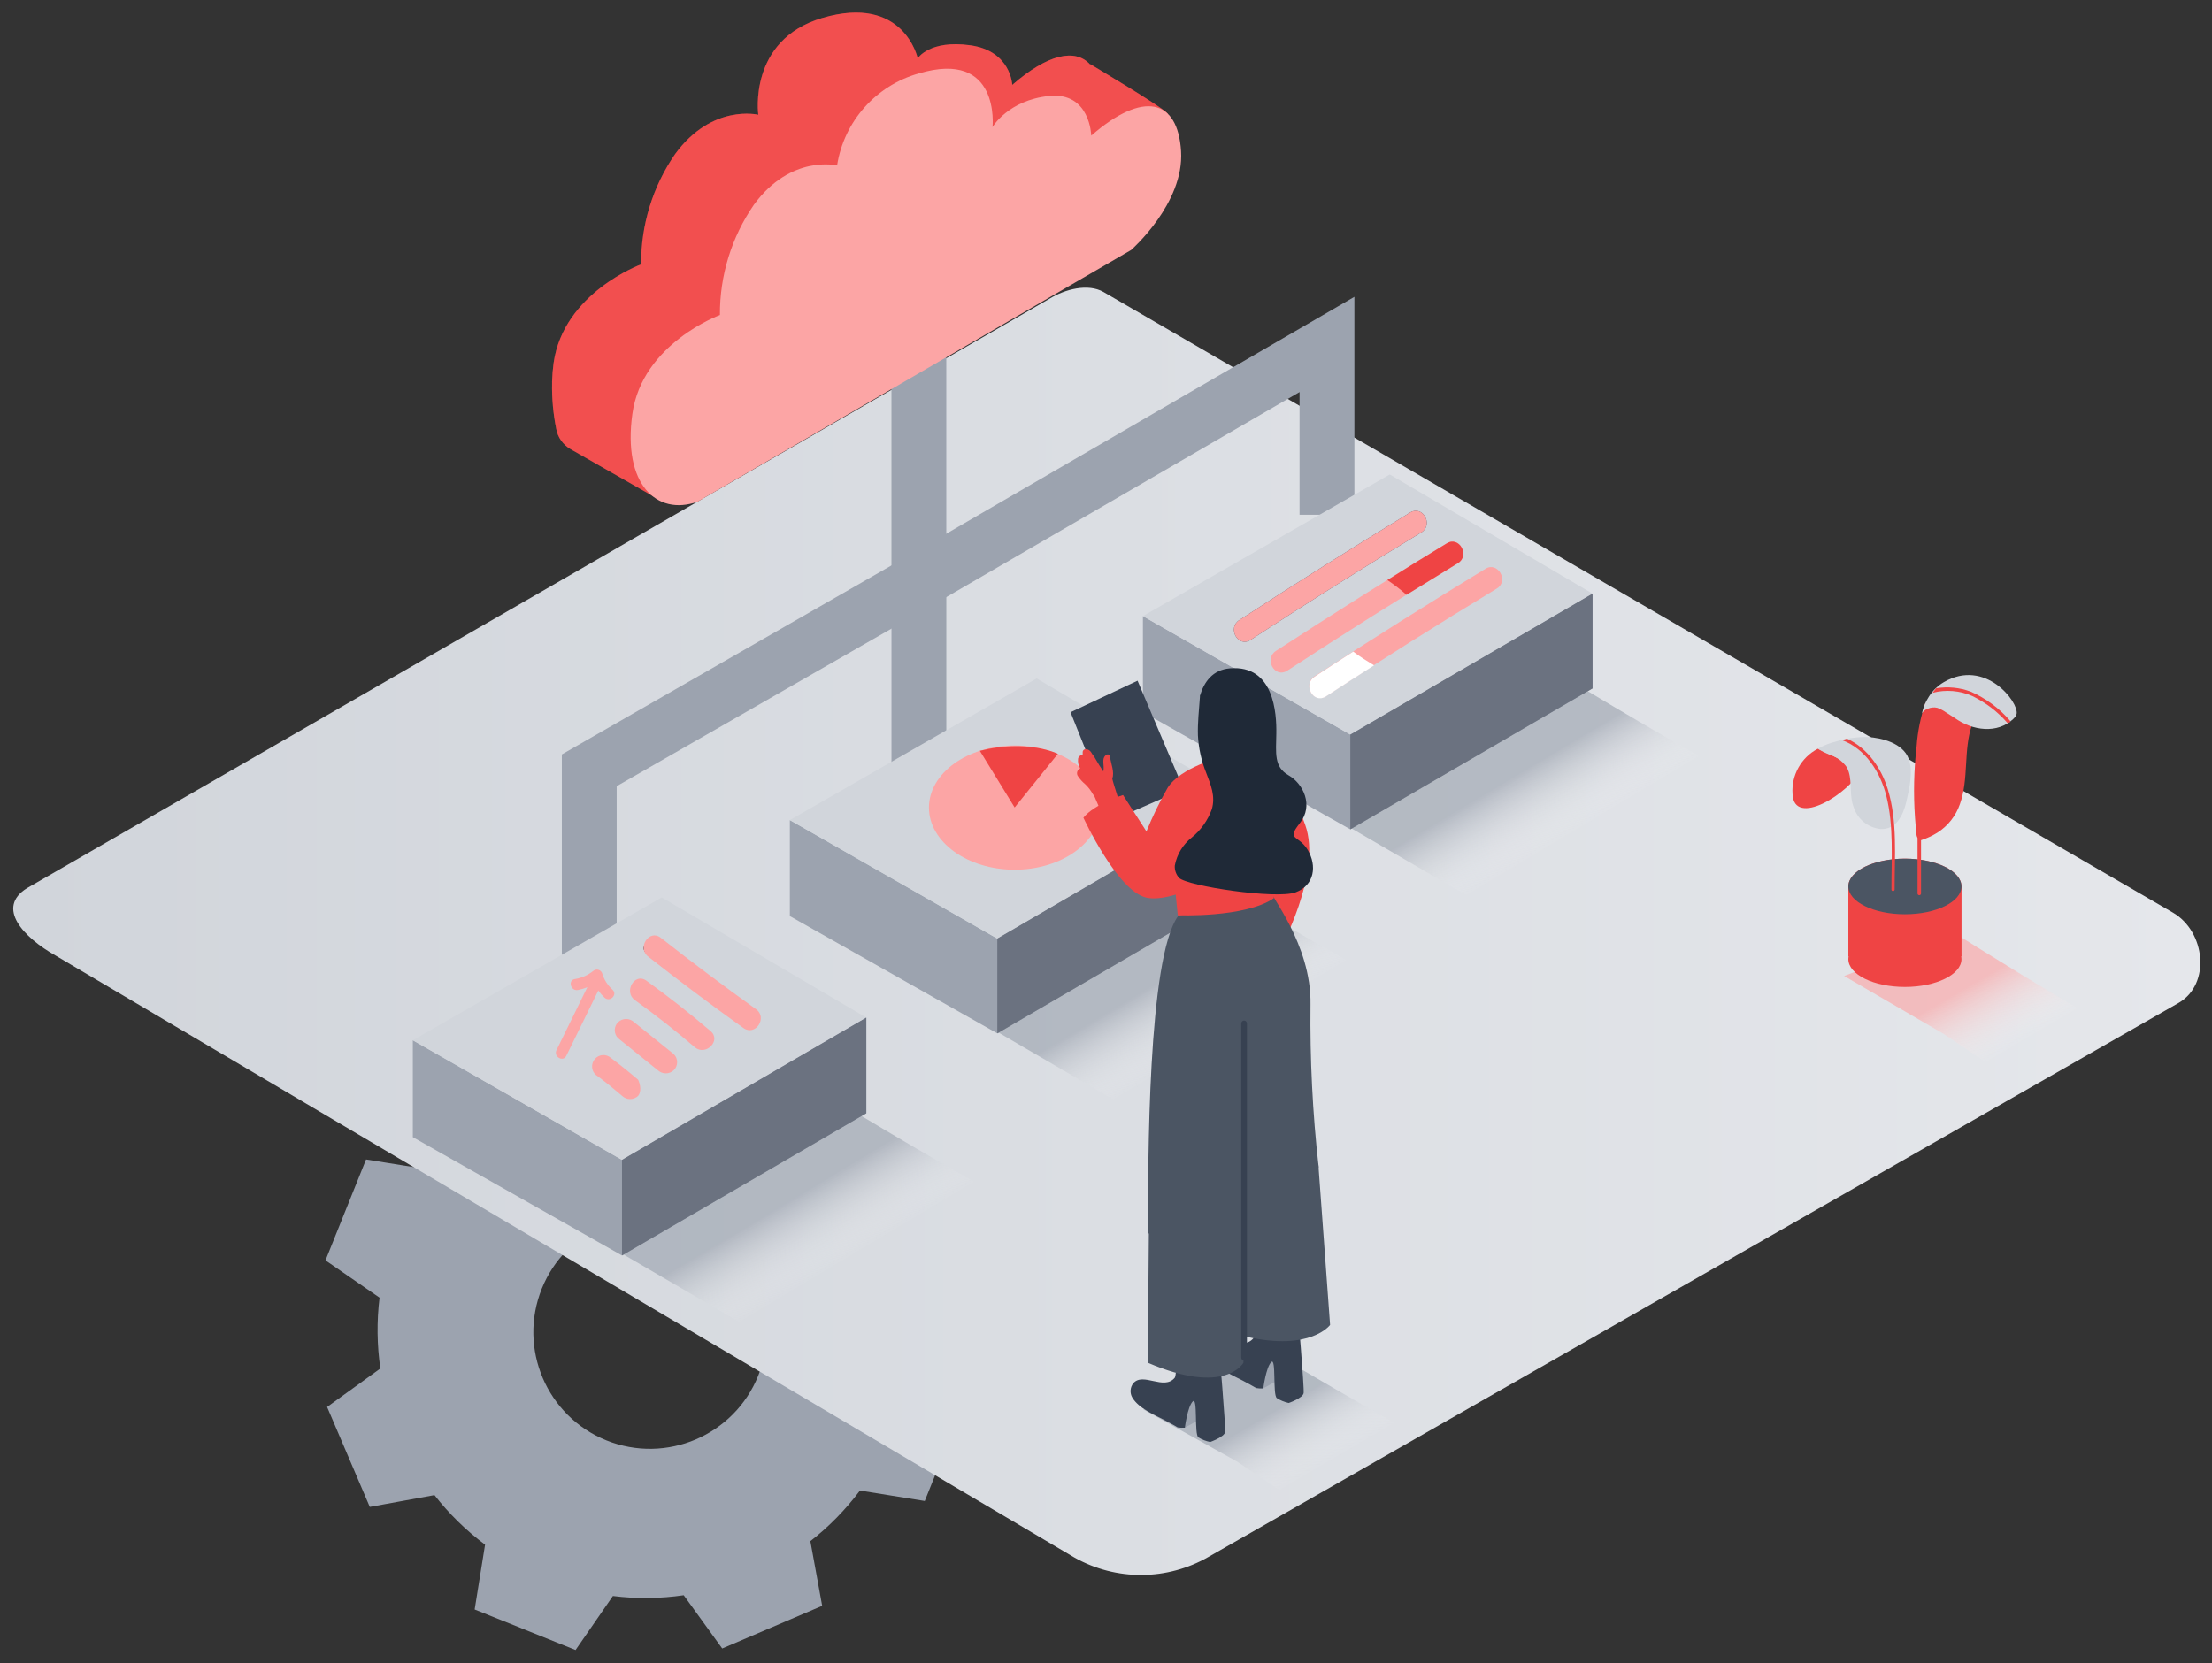 <svg width="121" height="91" viewBox="0 0 121 91" fill="none" xmlns="http://www.w3.org/2000/svg">
<rect x="0" y="0" width="121" height="91" fill="#333333" stroke="none"/>
<path fill-rule="evenodd" clip-rule="evenodd" d="M44.079 61.054C45.13 61.841 46.061 62.755 46.847 63.766L50.381 63.12L52.716 68.588L49.803 70.694C49.988 71.965 50.008 73.265 49.848 74.569L52.804 76.61L50.586 82.126L47.04 81.556C46.253 82.607 45.339 83.538 44.328 84.324L44.974 87.862L39.506 90.197L37.401 87.284C36.129 87.469 34.829 87.489 33.526 87.325L31.484 90.281L25.964 88.063L26.534 84.517C25.483 83.731 24.552 82.816 23.766 81.805L20.228 82.451L17.893 76.983L20.806 74.877C20.621 73.606 20.601 72.306 20.762 71.002L17.805 68.961L20.023 63.441L23.569 64.011C24.356 62.96 25.27 62.029 26.281 61.243L25.635 57.705L31.103 55.37L33.209 58.283C34.48 58.098 35.78 58.078 37.084 58.239L39.125 55.282L44.645 57.501L44.079 61.054ZM37.934 66.971C34.665 65.659 30.95 67.244 29.635 70.513C28.323 73.782 29.907 77.497 33.176 78.813C36.446 80.124 40.16 78.54 41.476 75.271C42.788 71.997 41.203 68.283 37.934 66.971Z" fill="#9CA3AF"/>
<path d="M58.769 85.219L3.051 52.291C1.276 51.292 -0.245 49.658 1.484 48.592L57.406 16.348C58.246 15.826 59.52 15.487 60.372 15.982L118.864 49.936C120.638 50.965 120.956 53.843 119.175 54.875L66.124 85.176C63.851 86.493 61.056 86.508 58.769 85.219Z" fill="url(#paint0_linear_162_5862)"/>
<path opacity="0.63" d="M70.846 82.094C73.739 80.185 74.634 80.384 77.325 78.407C75.621 77.522 70.657 74.635 69.606 73.978L62.538 77.115L67.639 79.953C67.673 79.962 70.801 82.094 70.846 82.094Z" fill="url(#paint1_linear_162_5862)"/>
<path d="M50.264 18.847V31.807L32.233 42.147V53.534" stroke="#9CA3AF" stroke-width="3" stroke-miterlimit="10"/>
<path opacity="0.1" d="M63.858 6.207C63.577 5.847 59.633 3.51 59.633 3.51V3.531C58.824 2.636 57.324 2.948 55.372 4.646C55.372 4.646 55.305 2.786 53.072 2.478C50.839 2.169 50.201 3.192 50.201 3.192C50.201 3.192 49.446 -0.339 44.971 0.987C40.903 2.194 41.48 6.281 41.48 6.281C41.48 6.281 38.954 5.66 36.932 8.428C35.707 10.2 35.056 12.31 35.072 14.464C35.072 14.464 30.82 16.015 30.282 19.867C30.236 20.2 30.209 20.539 30.2 20.875V20.973C30.184 21.807 30.261 22.638 30.423 23.453C30.505 23.927 30.795 24.339 31.214 24.577L35.722 27.149C35.863 26.028 35.704 24.892 35.264 23.85L57.587 10.896C57.587 10.896 59.294 9.396 60.012 7.405L61.729 6.962C61.722 6.971 64.139 6.565 63.858 6.207Z" fill="#EF4444"/>
<path opacity="0.1" d="M63.858 6.207C63.577 5.847 59.633 3.51 59.633 3.51V3.531C58.824 2.636 57.324 2.948 55.372 4.646C55.372 4.646 55.305 2.786 53.072 2.478C50.839 2.169 50.201 3.192 50.201 3.192C50.201 3.192 49.446 -0.339 44.971 0.987C40.903 2.194 41.48 6.281 41.48 6.281C41.48 6.281 38.954 5.66 36.932 8.428C35.707 10.2 35.056 12.31 35.072 14.464C35.072 14.464 30.82 16.015 30.282 19.867C30.236 20.2 30.209 20.539 30.2 20.875V20.973C30.184 21.807 30.261 22.638 30.423 23.453C30.505 23.927 30.795 24.339 31.214 24.577L35.722 27.149C35.863 26.028 35.704 24.892 35.264 23.85L57.587 10.896C57.587 10.896 59.294 9.396 60.012 7.405L61.729 6.962C61.722 6.971 64.139 6.565 63.858 6.207Z" fill="#EF4444"/>
<path d="M63.858 6.207C63.577 5.847 59.633 3.51 59.633 3.51V3.531C58.824 2.636 57.324 2.948 55.372 4.646C55.372 4.646 55.305 2.786 53.072 2.478C50.839 2.169 50.201 3.192 50.201 3.192C50.201 3.192 49.446 -0.339 44.971 0.987C40.903 2.194 41.48 6.281 41.48 6.281C41.48 6.281 38.954 5.66 36.932 8.428C35.707 10.2 35.056 12.31 35.072 14.464C35.072 14.464 30.82 16.015 30.282 19.867C30.236 20.2 30.209 20.539 30.2 20.875V20.973C30.184 21.807 30.261 22.638 30.423 23.453C30.505 23.927 30.795 24.339 31.214 24.577L35.722 27.149C35.863 26.028 35.704 24.892 35.264 23.85L57.587 10.896C57.587 10.896 59.294 9.396 60.012 7.405L61.729 6.962C61.722 6.971 64.139 6.565 63.858 6.207Z" fill="#EF4444"/>
<path opacity="0.23" d="M63.858 6.207C63.577 5.847 59.633 3.51 59.633 3.51V3.531C58.824 2.636 57.324 2.948 55.372 4.646C55.372 4.646 55.305 2.786 53.072 2.478C50.839 2.169 50.201 3.192 50.201 3.192C50.201 3.192 49.446 -0.339 44.971 0.987C40.903 2.194 41.48 6.281 41.48 6.281C41.48 6.281 38.954 5.66 36.932 8.428C35.707 10.2 35.056 12.31 35.072 14.464C35.072 14.464 30.82 16.015 30.282 19.867C30.236 20.2 30.209 20.539 30.2 20.875V20.973C30.184 21.807 30.261 22.638 30.423 23.453C30.505 23.927 30.795 24.339 31.214 24.577L35.722 27.149C35.863 26.028 35.704 24.892 35.264 23.85L57.587 10.896C57.587 10.896 59.294 9.396 60.012 7.405L61.729 6.962C61.722 6.971 64.139 6.565 63.858 6.207Z" fill="#F87171"/>
<path d="M38.15 27.455L61.875 13.679C61.875 13.679 64.786 11.128 64.606 8.269C64.425 5.41 62.535 4.946 59.694 7.42C59.694 7.42 59.636 5.022 57.394 5.251C55.152 5.477 54.293 6.95 54.293 6.95C54.293 6.95 54.739 2.688 50.261 4.017C47.913 4.677 46.165 6.644 45.79 9.054C45.79 9.054 43.264 8.434 41.241 11.201C40.017 12.973 39.366 15.084 39.381 17.237C39.381 17.237 35.129 18.789 34.592 22.641C34.054 26.492 35.911 28.243 38.15 27.455Z" fill="#FCA5A5"/>
<path d="M50.265 43.793V31.807L72.588 18.847V28.166" stroke="#9CA3AF" stroke-width="3" stroke-miterlimit="10"/>
<path opacity="0.63" d="M62.749 61.085C67.969 57.634 70.99 57.298 75.844 53.73C72.768 52.126 67.538 49.005 65.638 47.816L52.693 55.376L62.498 61.088L62.749 61.085Z" fill="url(#paint2_linear_162_5862)"/>
<path d="M43.206 50.126L54.554 56.543L67.801 48.827V43.641L54.554 51.356L43.206 44.872V50.126Z" fill="#9CA3AF"/>
<path d="M43.206 44.871L56.707 37.122L67.801 43.641L54.554 51.356L43.206 44.871Z" fill="#D1D5DB"/>
<path d="M54.554 51.356V56.543L67.801 48.827V43.641L54.554 51.356Z" fill="#6B7280"/>
<path opacity="0.63" d="M42.292 73.276C47.565 69.797 50.601 69.455 55.5 65.856C52.4 64.237 47.131 61.091 45.206 59.891L32.151 67.503L42.042 73.264L42.292 73.276Z" fill="url(#paint3_linear_162_5862)"/>
<path d="M22.582 62.221L34.024 68.694L47.388 60.914V55.679L34.024 63.462L22.582 56.919V62.221Z" fill="#9CA3AF"/>
<path d="M22.582 56.919L36.199 49.105L47.388 55.678L34.024 63.462L22.582 56.919Z" fill="#D1D5DB"/>
<path d="M34.024 63.462V68.694L47.388 60.914V55.679L34.024 63.462Z" fill="#6B7280"/>
<path opacity="0.63" d="M82.064 49.924C87.284 46.472 90.305 46.136 95.158 42.569C92.082 40.965 86.853 37.843 84.953 36.655L72.014 44.212L81.819 49.924H82.064Z" fill="url(#paint4_linear_162_5862)"/>
<path d="M62.519 38.961L73.864 45.379L87.114 37.666V32.48L73.864 40.192L62.519 33.711V38.961Z" fill="#9CA3AF"/>
<path d="M62.519 33.71L76.023 25.961L87.114 32.479L73.864 40.192L62.519 33.71Z" fill="#D1D5DB"/>
<path d="M73.865 40.192V45.379L87.115 37.666V32.48L73.865 40.192Z" fill="#6B7280"/>
<path opacity="0.63" d="M109.511 58.7C112.403 56.79 112.082 57.771 114.783 55.795C113.078 54.909 107.962 51.714 106.917 51.057L100.878 53.403L106.309 56.564C106.343 56.571 109.462 58.703 109.511 58.7Z" fill="url(#paint5_linear_162_5862)"/>
<path d="M101.108 48.504V52.331H107.299V48.504" fill="#EF4444"/>
<path d="M104.202 50.025C105.911 50.025 107.296 49.343 107.296 48.503C107.296 47.663 105.911 46.982 104.202 46.982C102.493 46.982 101.108 47.663 101.108 48.503C101.108 49.343 102.493 50.025 104.202 50.025Z" fill="#EF4444"/>
<path d="M104.202 50.025C105.911 50.025 107.296 49.343 107.296 48.503C107.296 47.663 105.911 46.982 104.202 46.982C102.493 46.982 101.108 47.663 101.108 48.503C101.108 49.343 102.493 50.025 104.202 50.025Z" fill="#4B5563"/>
<path d="M104.202 54.002C105.911 54.002 107.296 53.321 107.296 52.48C107.296 51.64 105.911 50.959 104.202 50.959C102.493 50.959 101.108 51.64 101.108 52.48C101.108 53.321 102.493 54.002 104.202 54.002Z" fill="#EF4444"/>
<path d="M107.668 39.599C107.015 39.334 106.117 38.442 105.319 38.472C105.06 39.233 104.898 40.021 104.843 40.821C104.693 42.123 104.663 43.436 104.754 44.743C104.773 45.033 104.797 45.324 104.825 45.614C104.831 45.699 104.855 45.782 104.892 45.858C104.892 46.869 104.892 47.877 104.892 48.888C104.892 48.94 104.935 48.983 104.99 48.983C105.041 48.983 105.084 48.94 105.084 48.888C105.084 47.917 105.084 46.946 105.084 45.974C105.396 45.873 105.692 45.736 105.97 45.565C106.55 45.199 106.987 44.646 107.21 43.998C107.708 42.605 107.393 41.053 107.867 39.676C107.806 39.657 107.739 39.633 107.668 39.599Z" fill="#EF4444"/>
<path d="M106.33 37.324C105.961 37.541 105.655 37.855 105.448 38.228C105.393 38.314 105.347 38.402 105.307 38.497L105.28 38.555C105.222 38.711 105.17 38.873 105.13 39.035C105.203 38.912 105.322 38.818 105.46 38.775C105.622 38.705 105.805 38.686 105.979 38.729C106.147 38.793 106.306 38.876 106.453 38.98C106.672 39.114 106.886 39.261 107.103 39.401C108.129 40.052 109.495 40.119 110.286 39.169C110.286 39.132 110.304 39.096 110.313 39.053C110.43 38.411 108.597 36.007 106.33 37.324Z" fill="#D1D5DB"/>
<path d="M109.837 39.578L109.966 39.496C109.969 39.468 109.96 39.441 109.941 39.422C109.355 38.744 108.628 38.207 107.809 37.846C107.201 37.617 106.545 37.553 105.906 37.66C105.839 37.739 105.775 37.825 105.714 37.907C106.444 37.718 107.217 37.782 107.907 38.091C108.634 38.448 109.282 38.946 109.813 39.557C109.819 39.566 109.828 39.575 109.837 39.578Z" fill="#EF4444"/>
<path d="M99.44 40.965C98.527 41.441 97.983 42.416 98.056 43.445C98.13 45.272 101.138 43.488 101.939 41.949C102.739 40.409 102.87 42.605 102.87 42.605" fill="#EF4444"/>
<path d="M102.149 40.327C101.584 40.317 101.019 40.397 100.478 40.559C100.115 40.644 99.767 40.782 99.44 40.965C99.629 41.087 99.831 41.191 100.042 41.273C100.436 41.389 100.778 41.637 101.016 41.97C101.065 42.058 101.102 42.15 101.132 42.245C101.315 42.846 101.157 43.574 101.404 44.178C101.615 44.826 102.189 45.29 102.867 45.36C103.716 45.412 104.107 44.597 104.272 43.894C104.437 43.192 104.669 42.226 104.404 41.502C104.086 40.669 102.95 40.363 102.149 40.327Z" fill="#D1D5DB"/>
<path d="M103.263 43.176C102.906 42.022 102.154 40.934 101.049 40.424H101.009L100.957 40.44L100.755 40.492C102.041 40.968 102.851 42.236 103.181 43.534C103.602 45.192 103.459 46.989 103.465 48.684C103.474 48.733 103.52 48.763 103.569 48.754C103.605 48.748 103.633 48.717 103.639 48.684C103.636 46.876 103.804 44.93 103.263 43.176Z" fill="#EF4444"/>
<path d="M41.113 55.498C39.528 53.913 37.301 53.235 35.725 51.647C35.593 51.537 35.398 51.549 35.288 51.68C35.187 51.796 35.187 51.967 35.288 52.083C36.867 53.678 39.094 54.353 40.676 55.935C40.808 56.045 41.003 56.033 41.113 55.902C41.211 55.785 41.211 55.614 41.113 55.498Z" fill="black"/>
<path d="M33.507 54.154C33.245 53.919 33.052 53.617 32.948 53.281C32.903 53.116 32.732 53.018 32.567 53.064C32.515 53.079 32.469 53.107 32.429 53.143C32.142 53.369 31.803 53.516 31.442 53.571C31.049 53.638 31.216 54.237 31.608 54.17C31.785 54.136 31.962 54.084 32.13 54.014L30.441 57.459C30.267 57.817 30.801 58.131 30.978 57.768L32.728 54.197C32.829 54.338 32.942 54.469 33.071 54.588C33.364 54.86 33.801 54.423 33.507 54.154Z" fill="#FCA5A5"/>
<path d="M41.358 55.221C39.59 53.956 37.852 52.652 36.144 51.311C35.524 50.819 34.828 51.851 35.454 52.34C37.164 53.684 38.902 54.985 40.668 56.25C41.321 56.717 42.006 55.685 41.358 55.221Z" fill="#FCA5A5"/>
<path d="M38.871 56.418C37.737 55.45 36.568 54.53 35.358 53.66C34.71 53.192 34.09 54.28 34.738 54.729C35.862 55.538 36.949 56.394 38 57.295C38.599 57.811 39.478 56.934 38.871 56.418Z" fill="#FCA5A5"/>
<path d="M36.858 57.679L34.686 55.929C34.439 55.697 34.054 55.697 33.809 55.929C33.568 56.17 33.568 56.564 33.809 56.806L35.981 58.556C36.229 58.788 36.614 58.788 36.858 58.556C37.102 58.315 37.102 57.92 36.858 57.679Z" fill="#FCA5A5"/>
<path d="M34.907 59.081C34.393 58.642 33.865 58.217 33.321 57.814C33.025 57.64 32.646 57.74 32.472 58.037C32.472 58.037 32.472 58.037 32.472 58.04C32.298 58.336 32.399 58.715 32.695 58.889C32.695 58.889 32.695 58.889 32.698 58.889C33.153 59.231 33.596 59.589 34.03 59.961C34.274 60.196 34.662 60.196 34.907 59.961C35.093 59.729 35.035 59.356 34.907 59.081Z" fill="#FCA5A5"/>
<path d="M55.504 47.587C58.093 47.587 60.192 46.065 60.192 44.187C60.192 42.31 58.093 40.788 55.504 40.788C52.914 40.788 50.815 42.31 50.815 44.187C50.815 46.065 52.914 47.587 55.504 47.587Z" fill="#FCA5A5"/>
<path d="M53.6 41.081L55.503 44.181L57.867 41.246C57.87 41.243 56.203 40.424 53.6 41.081Z" fill="#EF4444"/>
<path d="M77.138 28.041C73.989 29.959 70.874 31.923 67.785 33.933C67.123 34.367 67.721 35.451 68.405 35.015C71.49 32.999 74.609 31.035 77.758 29.125C78.424 28.71 77.823 27.623 77.138 28.041Z" fill="#4B5563"/>
<path d="M79.146 29.727C75.996 31.645 72.881 33.61 69.793 35.616C69.13 36.05 69.728 37.135 70.413 36.698C73.498 34.682 76.617 32.718 79.766 30.805C80.425 30.396 79.824 29.312 79.146 29.727Z" fill="#FCA5A5"/>
<path d="M81.26 31.12C78.11 33.038 74.995 35.002 71.906 37.009C71.244 37.443 71.842 38.527 72.526 38.091C75.612 36.075 78.73 34.111 81.879 32.202C82.555 31.792 81.934 30.705 81.26 31.12Z" fill="#FCA5A5"/>
<path d="M77.138 28.041C73.989 29.959 70.874 31.923 67.785 33.933C67.123 34.367 67.721 35.451 68.405 35.015C71.49 32.999 74.609 31.035 77.758 29.125C78.424 28.71 77.823 27.623 77.138 28.041Z" fill="#FCA5A5"/>
<path d="M79.145 29.727C78.054 30.39 76.97 31.059 75.892 31.737C76.258 31.985 76.606 32.253 76.939 32.544C77.874 31.963 78.812 31.386 79.752 30.812C80.424 30.396 79.823 29.312 79.145 29.727Z" fill="#EF4444"/>
<path d="M74.023 35.653C73.317 36.108 72.612 36.563 71.909 37.025C71.247 37.458 71.845 38.543 72.529 38.106C73.403 37.535 74.283 36.967 75.165 36.404C74.768 36.163 74.384 35.928 74.023 35.653Z" fill="white"/>
<path d="M58.56 38.97L60.916 44.853L64.746 43.176L62.226 37.244L58.56 38.97Z" fill="#374151"/>
<path d="M61.42 44.471C61.343 44.209 60.9 42.883 60.845 42.611C60.974 42.229 60.775 41.814 60.717 41.395C60.702 41.264 60.574 41.237 60.47 41.337C60.244 41.551 60.427 41.863 60.354 42.208C60.204 41.988 60.06 41.762 59.929 41.53C59.883 41.435 59.825 41.347 59.755 41.27C59.669 41.102 59.541 40.962 59.34 40.998C59.272 41.017 59.227 41.078 59.224 41.148C59.22 41.203 59.22 41.258 59.224 41.313C59.098 41.307 58.991 41.395 58.973 41.518C58.952 41.701 58.991 41.884 59.086 42.046C58.943 42.11 58.875 42.278 58.939 42.422C58.943 42.431 58.949 42.443 58.955 42.452C59.065 42.62 59.199 42.773 59.355 42.901C59.526 43.06 59.669 43.247 59.782 43.454C59.795 43.482 59.816 43.503 59.843 43.515C60.042 43.967 60.363 44.725 60.409 44.85C60.739 44.7 61.075 44.575 61.42 44.471Z" fill="#EF4444"/>
<path d="M68.684 41.151C69.918 42.214 70.853 43.586 71.393 45.122C72.349 47.755 69.964 52.062 69.964 52.062L66.243 49.13" fill="#EF4444"/>
<path d="M69.093 75.97L70.101 75.411L69.847 73.972C69.847 73.972 68.348 74.113 68.216 74.647" fill="#9CA3AF"/>
<path d="M68.715 75.948C68.488 75.808 68.25 75.689 68.018 75.561C67.435 75.252 66.595 74.913 66.237 74.32C66.091 74.076 66.109 73.764 66.283 73.538C66.814 72.9 67.963 73.948 68.556 73.23C68.675 73.089 68.727 70.875 68.727 70.875L70.972 71.495C70.972 71.495 71.354 75.948 71.311 76.223C71.268 76.498 70.495 76.764 70.495 76.764C70.263 76.715 70.043 76.624 69.845 76.498C69.609 76.327 69.823 74.238 69.536 74.531C69.249 74.824 69.105 75.967 69.105 75.967C68.974 75.976 68.843 75.97 68.715 75.948Z" fill="#374151"/>
<path d="M64.796 78.123L65.804 77.564L65.55 76.126C65.55 76.126 64.05 76.266 63.919 76.801" fill="#9CA3AF"/>
<path d="M64.419 78.102C64.194 77.961 63.955 77.842 63.723 77.714C63.14 77.405 62.3 77.066 61.942 76.474C61.796 76.229 61.814 75.918 61.988 75.692C62.52 75.053 63.668 76.101 64.261 75.383C64.38 75.243 64.432 73.028 64.432 73.028L66.677 73.648C66.677 73.648 67.056 78.096 67.016 78.358C66.976 78.621 66.2 78.899 66.2 78.899C65.971 78.853 65.751 78.768 65.553 78.649C65.318 78.478 65.531 76.388 65.244 76.681C64.957 76.975 64.814 78.117 64.814 78.117C64.679 78.126 64.548 78.12 64.419 78.102Z" fill="#374151"/>
<path d="M72.111 63.651L72.758 72.494C72.758 72.494 71.707 73.948 68.173 73.138L68.14 67.176" fill="#4B5563"/>
<path d="M68.018 65.401C68.094 66.165 68.018 74.562 68.018 74.562C68.018 74.562 67.041 76.391 62.786 74.562L62.844 67.429" fill="#4B5563"/>
<path d="M71.748 65.917C70.645 66.562 69.475 67.081 68.259 67.466H68.232C68.113 67.417 67.975 67.469 67.92 67.588C67.169 67.808 66.405 67.982 65.632 68.107C64.64 68.266 63.815 67.53 62.798 67.487C62.798 63.584 62.779 52.459 64.441 50.125L69.356 48.482C69.377 48.888 71.745 51.628 71.687 54.967C71.653 57.936 71.8 60.905 72.132 63.855" fill="#4B5563"/>
<path d="M63.974 45.599L64.426 50.08C64.426 50.08 68.097 50.229 69.677 49.151V45.339" fill="#EF4444"/>
<path d="M66.86 41.399C66.86 41.399 64.573 41.982 63.87 43.106C63.433 43.873 63.045 44.67 62.712 45.492L61.432 43.5C61.432 43.5 59.884 43.977 59.264 44.74C59.264 44.74 61.124 48.772 62.715 49.117C64.307 49.463 67.566 47.422 67.566 47.422C67.566 47.422 66.378 47.865 66.311 46.656" fill="#EF4444"/>
<path d="M65.192 45.825C65.693 45.418 66.072 44.881 66.289 44.276C66.496 43.57 66.237 42.947 65.98 42.284C65.718 41.631 65.565 40.94 65.528 40.238C65.507 39.547 65.586 38.857 65.635 38.17C65.641 38.139 65.641 38.109 65.635 38.081C65.864 37.302 66.341 36.646 67.278 36.569C69.701 36.365 69.835 39.05 69.817 40.134C69.799 41.218 69.682 41.961 70.486 42.419C71.289 42.877 71.87 44.068 71.106 45.036C70.342 46.005 71.029 45.657 71.537 46.509C72.044 47.361 71.915 48.439 70.868 48.827C69.82 49.215 64.945 48.485 64.496 48.033C64.331 47.847 64.245 47.602 64.264 47.355C64.38 46.747 64.71 46.203 65.192 45.825Z" fill="#1F2937"/>
<path d="M67.899 55.996V74.287C67.899 74.372 67.969 74.442 68.055 74.442C68.14 74.442 68.21 74.372 68.21 74.287V55.996C68.21 55.911 68.14 55.84 68.055 55.84C67.969 55.84 67.899 55.911 67.899 55.996Z" fill="#374151"/>
<defs>
<linearGradient id="paint0_linear_162_5862" x1="0.723" y1="50.958" x2="120.362" y2="50.958" gradientUnits="userSpaceOnUse">
<stop stop-color="#D1D5DB"/>
<stop offset="1" stop-color="#E5E7EB"/>
</linearGradient>
<linearGradient id="paint1_linear_162_5862" x1="71.626" y1="80.67" x2="69.623" y2="77.234" gradientUnits="userSpaceOnUse">
<stop stop-color="white" stop-opacity="0"/>
<stop offset="0.99" stop-color="#9CA3AF"/>
</linearGradient>
<linearGradient id="paint2_linear_162_5862" x1="65.897" y1="57.279" x2="63.656" y2="53.525" gradientUnits="userSpaceOnUse">
<stop stop-color="white" stop-opacity="0"/>
<stop offset="0.99" stop-color="#9CA3AF"/>
</linearGradient>
<linearGradient id="paint3_linear_162_5862" x1="45.472" y1="69.434" x2="43.208" y2="65.645" gradientUnits="userSpaceOnUse">
<stop stop-color="white" stop-opacity="0"/>
<stop offset="0.99" stop-color="#9CA3AF"/>
</linearGradient>
<linearGradient id="paint4_linear_162_5862" x1="85.212" y1="46.114" x2="82.97" y2="42.359" gradientUnits="userSpaceOnUse">
<stop stop-color="white" stop-opacity="0"/>
<stop offset="0.99" stop-color="#9CA3AF"/>
</linearGradient>
<linearGradient id="paint5_linear_162_5862" x1="109.614" y1="57.664" x2="107.496" y2="54.03" gradientUnits="userSpaceOnUse">
<stop stop-color="white" stop-opacity="0"/>
<stop offset="0.99" stop-color="#FCA5A5"/>
</linearGradient>
</defs>
</svg>

